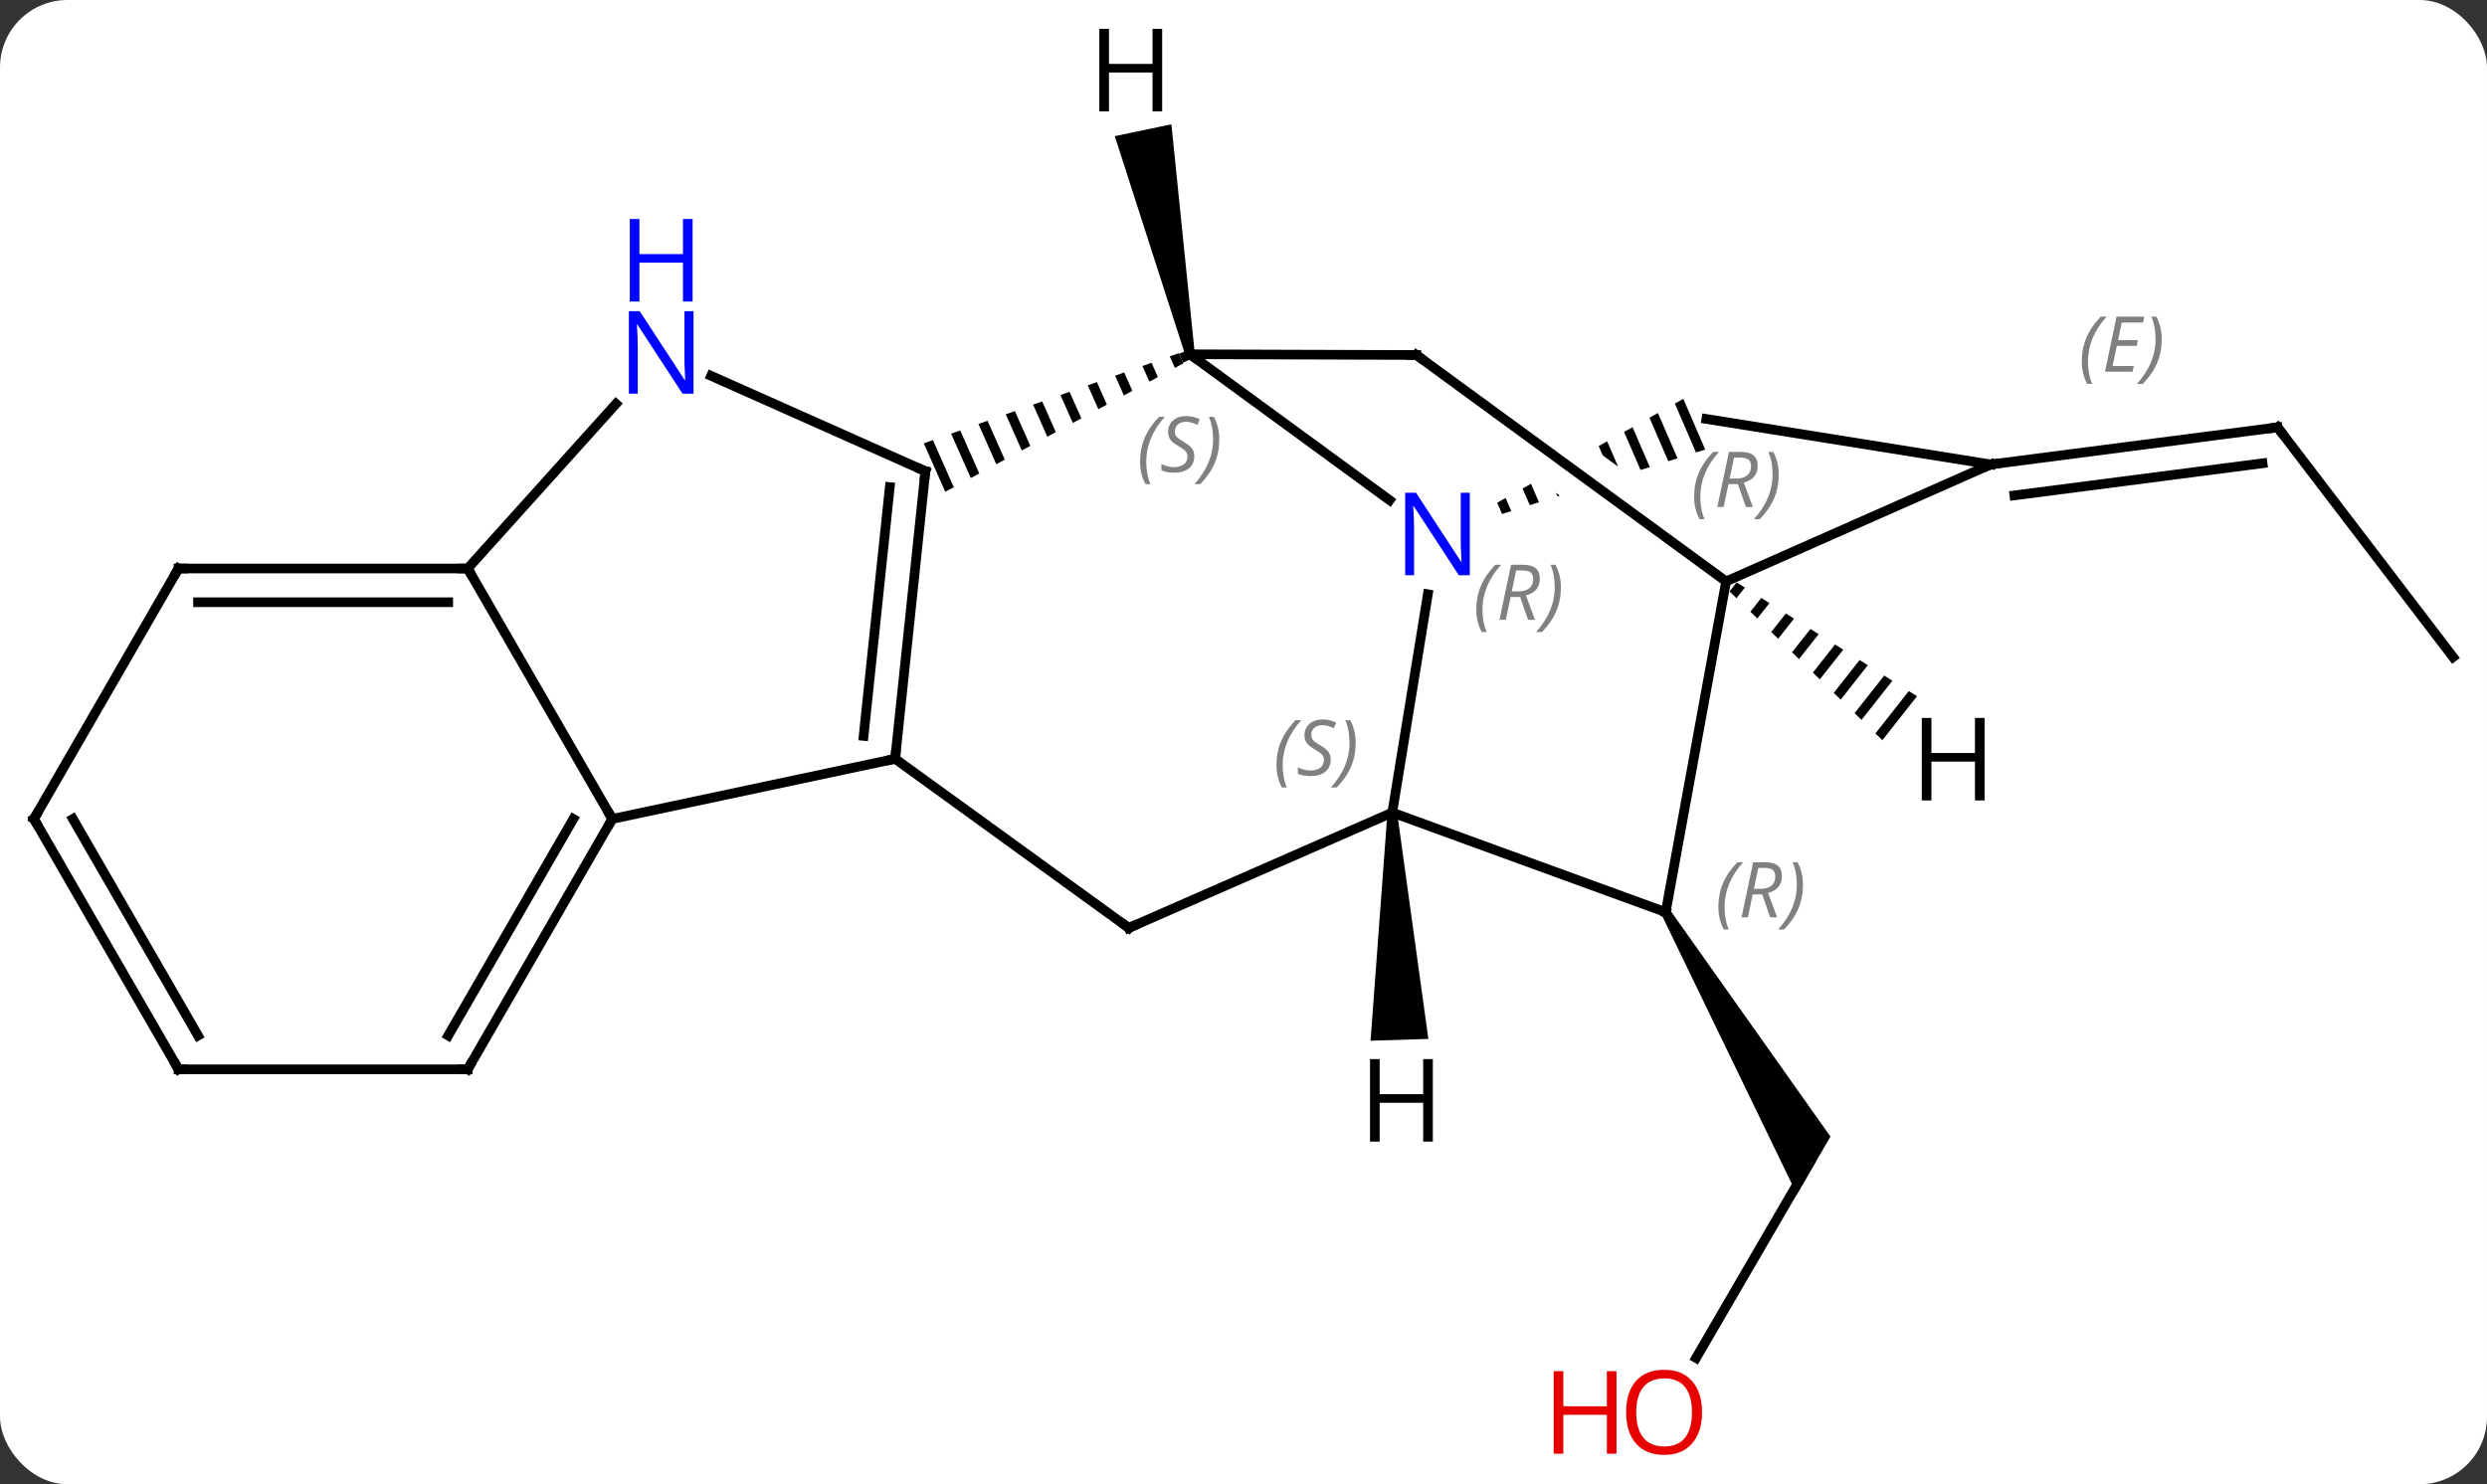 <svg width="258" viewBox="0 0 258 154" style="fill-opacity:1; color-rendering:auto; color-interpolation:auto; text-rendering:auto; stroke:black; stroke-linecap:square; stroke-miterlimit:10; shape-rendering:auto; stroke-opacity:1; fill:black; stroke-dasharray:none; font-weight:normal; stroke-width:1; font-family:'Open Sans'; font-style:normal; stroke-linejoin:miter; font-size:12; stroke-dashoffset:0; image-rendering:auto;" height="154" class="cas-substance-image" xmlns:xlink="http://www.w3.org/1999/xlink" xmlns="http://www.w3.org/2000/svg"><rect x="0" y="0" width="258" height="154" fill="#333333" stroke="none"/><svg class="cas-substance-single-component"><rect y="0" x="0" width="258" stroke="none" ry="7" rx="7" height="154" fill="white" class="cas-substance-group"/><svg y="0" x="0" width="258" viewBox="0 0 258 154" style="fill:black;" height="154" class="cas-substance-single-component-image"><svg><g><clipPath id="clipPath_2b0ed8745c5b473b823dfe28f07498e91" clipPathUnits="userSpaceOnUse"><path d="M43.523 -53.377 L19.283 -42.897 L19.283 -42.897 L54.862 -16.886 L52.526 -13.691 L52.526 -13.691 L59.397 -16.662 L43.523 -53.377 ZM13.436 -40.369 L8.745 -38.34 L24.619 -1.625 L50.351 -12.751 L50.351 -12.751 L13.136 -39.958 L13.436 -40.369 Z"/></clipPath><g transform="translate(129,77)" style="text-rendering:geometricPrecision; color-rendering:optimizeQuality; color-interpolation:linearRGB; stroke-linecap:butt; image-rendering:optimizeQuality;"><line y2="63.896" y1="43.671" x2="46.951" x1="58.716" style="fill:none;"/><path style="stroke:none;" d="M43.363 17.892 L44.231 17.394 L60.89 40.928 L57.407 46.917 Z"/><line y2="-8.823" y1="-32.664" x2="125.481" x1="107.271" style="fill:none;"/><line y2="-28.812" y1="-32.664" x2="77.52" x1="107.271" style="fill:none;"/><line y2="-25.6" y1="-28.933" x2="79.973" x1="105.716" style="fill:none;"/></g><g transform="translate(129,77)" style="stroke-linecap:butt; font-size:8.4px; fill:gray; text-rendering:geometricPrecision; image-rendering:optimizeQuality; color-rendering:optimizeQuality; font-family:'Open Sans'; font-style:italic; stroke:gray; color-interpolation:linearRGB;"><path style="stroke:none;" d="M86.964 -39.491 Q86.964 -40.819 87.433 -41.944 Q87.902 -43.069 88.933 -44.147 L89.542 -44.147 Q88.573 -43.085 88.089 -41.913 Q87.605 -40.741 87.605 -39.507 Q87.605 -38.179 88.042 -37.163 L87.527 -37.163 Q86.964 -38.194 86.964 -39.491 ZM92.227 -38.429 L89.368 -38.429 L90.571 -44.147 L93.446 -44.147 L93.321 -43.538 L91.102 -43.538 L90.727 -41.71 L92.774 -41.71 L92.665 -41.116 L90.602 -41.116 L90.149 -39.022 L92.368 -39.022 L92.227 -38.429 ZM95.259 -41.804 Q95.259 -40.475 94.782 -39.343 Q94.306 -38.21 93.29 -37.163 L92.681 -37.163 Q94.618 -39.319 94.618 -41.804 Q94.618 -43.132 94.181 -44.147 L94.696 -44.147 Q95.259 -43.085 95.259 -41.804 Z"/><path style="fill:black; stroke:none;" d="M-6.703 -40.362 L-7.649 -40.028 L-7.649 -40.028 L-7.117 -38.828 L-7.117 -38.828 L-6.235 -39.305 L-6.235 -39.305 L-6.703 -40.362 ZM-9.539 -39.359 L-10.484 -39.025 L-9.764 -37.401 L-9.764 -37.401 L-8.882 -37.877 L-8.882 -37.877 L-9.539 -39.359 ZM-12.374 -38.356 L-13.319 -38.022 L-13.319 -38.022 L-12.411 -35.972 L-12.411 -35.972 L-11.529 -36.448 L-11.529 -36.448 L-12.374 -38.356 ZM-15.21 -37.353 L-16.155 -37.019 L-16.155 -37.019 L-15.058 -34.544 L-15.058 -34.544 L-14.175 -35.02 L-14.175 -35.02 L-15.21 -37.353 ZM-18.045 -36.351 L-18.99 -36.016 L-18.99 -36.016 L-17.705 -33.116 L-17.705 -33.116 L-16.822 -33.592 L-16.822 -33.592 L-18.045 -36.351 ZM-20.881 -35.348 L-21.826 -35.014 L-20.352 -31.688 L-20.352 -31.688 L-19.469 -32.164 L-19.469 -32.164 L-20.881 -35.348 ZM-23.716 -34.345 L-24.661 -34.011 L-24.661 -34.011 L-22.999 -30.26 L-22.116 -30.736 L-22.116 -30.736 L-23.716 -34.345 ZM-26.552 -33.342 L-27.497 -33.008 L-25.645 -28.832 L-25.645 -28.832 L-24.763 -29.308 L-24.763 -29.308 L-26.552 -33.342 ZM-29.387 -32.339 L-30.332 -32.005 L-30.332 -32.005 L-28.292 -27.404 L-28.292 -27.404 L-27.41 -27.88 L-27.41 -27.88 L-29.387 -32.339 ZM-32.222 -31.337 L-33.167 -31.002 L-30.939 -25.976 L-30.057 -26.452 L-30.057 -26.452 L-32.222 -31.337 Z"/><line y2="-25.102" y1="-40.242" x2="15.158" x1="-5.547" style="fill:none; stroke:black;"/><line y2="-40.167" y1="-40.242" x2="17.934" x1="-5.547" style="fill:none; stroke:black;"/><line y2="1.731" y1="-28.107" x2="-36.138" x1="-33.003" style="fill:none; stroke:black;"/><line y2="-0.644" y1="-26.463" x2="-39.408" x1="-36.695" style="fill:none; stroke:black;"/><line y2="-38.002" y1="-28.107" x2="-55.229" x1="-33.003" style="fill:none; stroke:black;"/><line y2="7.308" y1="-15.341" x2="15.432" x1="19.125" style="fill:none; stroke:black;"/><path style="fill:black; clip-path:url(#clipPath_2b0ed8745c5b473b823dfe28f07498e91); stroke:none;" d="M45.626 -35.615 L44.748 -35.125 L44.748 -35.125 L46.939 -30.057 L47.897 -30.361 L45.626 -35.615 ZM42.993 -34.146 L42.115 -33.656 L44.065 -29.145 L44.065 -29.145 L45.023 -29.449 L42.993 -34.146 ZM40.359 -32.677 L39.482 -32.187 L39.482 -32.187 L41.191 -28.233 L41.191 -28.233 L42.149 -28.537 L42.149 -28.537 L40.359 -32.677 ZM37.726 -31.208 L36.848 -30.718 L36.848 -30.718 L38.317 -27.32 L38.317 -27.32 L39.275 -27.624 L39.275 -27.624 L37.726 -31.208 ZM35.093 -29.739 L34.215 -29.25 L34.215 -29.25 L35.443 -26.408 L36.401 -26.712 L35.093 -29.739 ZM32.459 -28.27 L31.581 -27.781 L32.569 -25.496 L33.527 -25.8 L33.527 -25.8 L32.459 -28.27 ZM29.826 -26.802 L28.948 -26.312 L28.948 -26.312 L29.695 -24.583 L29.695 -24.583 L30.653 -24.887 L30.653 -24.887 L29.826 -26.802 ZM27.192 -25.333 L26.315 -24.843 L26.821 -23.671 L27.779 -23.975 L27.779 -23.975 L27.192 -25.333 Z"/><line y2="-16.677" y1="-40.167" x2="50.064" x1="17.934" style="fill:none; stroke:black;"/><line y2="7.968" y1="1.731" x2="-65.481" x1="-36.138" style="fill:none; stroke:black;"/><line y2="19.281" y1="1.731" x2="-11.904" x1="-36.138" style="fill:none; stroke:black;"/><line y2="-18.015" y1="-35.099" x2="-80.481" x1="-65.098" style="fill:none; stroke:black;"/><line y2="19.281" y1="7.308" x2="-11.904" x1="15.432" style="fill:none; stroke:black;"/><line y2="17.643" y1="7.308" x2="43.797" x1="15.432" style="fill:none; stroke:black;"/><line y2="-28.812" y1="-33.531" x2="77.52" x1="48.018" style="fill:none; stroke:black;"/><line y2="17.643" y1="-16.677" x2="43.797" x1="50.064" style="fill:none; stroke:black;"/><line y2="-28.812" y1="-16.677" x2="77.52" x1="50.064" style="fill:none; stroke:black;"/><line y2="-18.015" y1="7.968" x2="-80.481" x1="-65.481" style="fill:none; stroke:black;"/><line y2="33.948" y1="7.968" x2="-80.481" x1="-65.481" style="fill:none; stroke:black;"/><line y2="30.448" y1="7.968" x2="-82.502" x1="-69.522" style="fill:none; stroke:black;"/><line y2="-18.015" y1="-18.015" x2="-110.481" x1="-80.481" style="fill:none; stroke:black;"/><line y2="-14.515" y1="-14.515" x2="-108.46" x1="-82.502" style="fill:none; stroke:black;"/><line y2="33.948" y1="33.948" x2="-110.481" x1="-80.481" style="fill:none; stroke:black;"/><line y2="7.968" y1="-18.015" x2="-125.481" x1="-110.481" style="fill:none; stroke:black;"/><line y2="7.968" y1="33.948" x2="-125.481" x1="-110.481" style="fill:none; stroke:black;"/><line y2="7.968" y1="30.448" x2="-121.44" x1="-108.46" style="fill:none; stroke:black;"/><path style="fill:black; stroke:none;" d="M-5.058 -40.344 L-6.036 -40.139 L-13.353 -62.874 L-7.48 -64.104 Z"/><path style="fill:black; stroke:none;" d="M14.932 7.324 L15.932 7.292 L19.178 30.793 L13.181 30.983 Z"/><path style="fill:black; stroke:none;" d="M51.161 -16.573 L50.422 -15.635 L51.142 -14.933 L51.142 -14.933 L52.011 -16.036 L52.011 -16.036 L51.161 -16.573 ZM53.712 -14.962 L52.584 -13.53 L53.304 -12.828 L54.562 -14.425 L54.562 -14.425 L53.712 -14.962 ZM56.263 -13.351 L54.745 -11.425 L55.466 -10.723 L57.113 -12.814 L56.263 -13.351 ZM58.814 -11.741 L56.907 -9.32 L57.628 -8.619 L59.664 -11.204 L58.814 -11.741 ZM61.365 -10.13 L59.069 -7.215 L59.069 -7.215 L59.79 -6.514 L59.79 -6.514 L62.216 -9.593 L61.365 -10.13 ZM63.916 -8.519 L61.231 -5.111 L61.952 -4.409 L61.952 -4.409 L64.767 -7.982 L63.916 -8.519 ZM66.468 -6.908 L63.393 -3.006 L64.113 -2.304 L67.318 -6.371 L66.468 -6.908 ZM69.019 -5.298 L65.555 -0.901 L66.275 -0.199 L69.869 -4.761 L69.019 -5.298 Z"/></g><g transform="translate(129,77)" style="fill:rgb(230,0,0); text-rendering:geometricPrecision; color-rendering:optimizeQuality; image-rendering:optimizeQuality; font-family:'Open Sans'; stroke:rgb(230,0,0); color-interpolation:linearRGB;"><path style="stroke:none;" d="M47.569 69.533 Q47.569 71.595 46.53 72.775 Q45.491 73.955 43.648 73.955 Q41.757 73.955 40.726 72.79 Q39.694 71.626 39.694 69.517 Q39.694 67.423 40.726 66.275 Q41.757 65.126 43.648 65.126 Q45.507 65.126 46.538 66.298 Q47.569 67.47 47.569 69.533 ZM40.741 69.533 Q40.741 71.267 41.484 72.173 Q42.226 73.08 43.648 73.08 Q45.069 73.08 45.796 72.181 Q46.523 71.283 46.523 69.533 Q46.523 67.798 45.796 66.908 Q45.069 66.017 43.648 66.017 Q42.226 66.017 41.484 66.915 Q40.741 67.814 40.741 69.533 Z"/><path style="stroke:none;" d="M38.694 73.83 L37.694 73.83 L37.694 69.798 L33.179 69.798 L33.179 73.83 L32.179 73.83 L32.179 65.267 L33.179 65.267 L33.179 68.908 L37.694 68.908 L37.694 65.267 L38.694 65.267 L38.694 73.83 Z"/></g><g transform="translate(129,77)" style="stroke-linecap:butt; text-rendering:geometricPrecision; color-rendering:optimizeQuality; image-rendering:optimizeQuality; font-family:'Open Sans'; color-interpolation:linearRGB; stroke-miterlimit:5;"><path style="fill:none;" d="M107.575 -32.267 L107.271 -32.664 L106.775 -32.6"/><path style="fill:none;" d="M-6.004 -40.04 L-5.547 -40.242 L-5.143 -39.947"/></g><g transform="translate(129,77)" style="stroke-linecap:butt; font-size:8.4px; fill:gray; text-rendering:geometricPrecision; image-rendering:optimizeQuality; color-rendering:optimizeQuality; font-family:'Open Sans'; font-style:italic; stroke:gray; color-interpolation:linearRGB; stroke-miterlimit:5;"><path style="stroke:none;" d="M-10.729 -29.097 Q-10.729 -30.425 -10.261 -31.55 Q-9.792 -32.675 -8.761 -33.753 L-8.151 -33.753 Q-9.12 -32.691 -9.604 -31.519 Q-10.089 -30.347 -10.089 -29.112 Q-10.089 -27.784 -9.651 -26.769 L-10.167 -26.769 Q-10.729 -27.8 -10.729 -29.097 ZM-5.107 -29.691 Q-5.107 -28.862 -5.654 -28.409 Q-6.201 -27.956 -7.201 -27.956 Q-7.607 -27.956 -7.919 -28.011 Q-8.232 -28.066 -8.513 -28.206 L-8.513 -28.862 Q-7.888 -28.534 -7.185 -28.534 Q-6.56 -28.534 -6.185 -28.831 Q-5.81 -29.128 -5.81 -29.644 Q-5.81 -29.956 -6.013 -30.183 Q-6.216 -30.409 -6.779 -30.737 Q-7.372 -31.066 -7.599 -31.394 Q-7.826 -31.722 -7.826 -32.175 Q-7.826 -32.909 -7.31 -33.37 Q-6.794 -33.831 -5.951 -33.831 Q-5.576 -33.831 -5.24 -33.753 Q-4.904 -33.675 -4.529 -33.503 L-4.794 -32.909 Q-5.044 -33.066 -5.365 -33.151 Q-5.685 -33.237 -5.951 -33.237 Q-6.482 -33.237 -6.802 -32.964 Q-7.122 -32.691 -7.122 -32.222 Q-7.122 -32.019 -7.052 -31.87 Q-6.982 -31.722 -6.841 -31.589 Q-6.701 -31.456 -6.279 -31.206 Q-5.716 -30.862 -5.513 -30.667 Q-5.31 -30.472 -5.208 -30.237 Q-5.107 -30.003 -5.107 -29.691 ZM-2.512 -31.409 Q-2.512 -30.081 -2.989 -28.948 Q-3.466 -27.816 -4.481 -26.769 L-5.091 -26.769 Q-3.153 -28.925 -3.153 -31.409 Q-3.153 -32.737 -3.591 -33.753 L-3.075 -33.753 Q-2.512 -32.691 -2.512 -31.409 Z"/><path style="fill:none; stroke:black;" d="M-33.055 -27.61 L-33.003 -28.107 L-33.46 -28.31"/></g><g transform="translate(129,77)" style="stroke-linecap:butt; fill:rgb(0,5,255); text-rendering:geometricPrecision; color-rendering:optimizeQuality; image-rendering:optimizeQuality; font-family:'Open Sans'; stroke:rgb(0,5,255); color-interpolation:linearRGB; stroke-miterlimit:5;"><path style="stroke:none;" d="M23.476 -17.315 L22.335 -17.315 L17.647 -24.502 L17.601 -24.502 Q17.694 -23.237 17.694 -22.19 L17.694 -17.315 L16.772 -17.315 L16.772 -25.877 L17.897 -25.877 L22.569 -18.721 L22.616 -18.721 Q22.616 -18.877 22.569 -19.737 Q22.522 -20.596 22.538 -20.971 L22.538 -25.877 L23.476 -25.877 L23.476 -17.315 Z"/></g><g transform="translate(129,77)" style="stroke-linecap:butt; font-size:8.4px; fill:gray; text-rendering:geometricPrecision; image-rendering:optimizeQuality; color-rendering:optimizeQuality; font-family:'Open Sans'; font-style:italic; stroke:gray; color-interpolation:linearRGB; stroke-miterlimit:5;"><path style="stroke:none;" d="M24.15 -13.747 Q24.15 -15.075 24.619 -16.2 Q25.088 -17.325 26.119 -18.403 L26.728 -18.403 Q25.76 -17.341 25.275 -16.169 Q24.791 -14.997 24.791 -13.762 Q24.791 -12.434 25.228 -11.419 L24.713 -11.419 Q24.15 -12.45 24.15 -13.747 ZM27.71 -15.059 L27.21 -12.684 L26.554 -12.684 L27.757 -18.403 L29.007 -18.403 Q30.742 -18.403 30.742 -16.966 Q30.742 -15.606 29.304 -15.216 L30.242 -12.684 L29.523 -12.684 L28.695 -15.059 L27.71 -15.059 ZM28.288 -17.809 Q27.898 -15.887 27.835 -15.637 L28.492 -15.637 Q29.242 -15.637 29.648 -15.966 Q30.054 -16.294 30.054 -16.919 Q30.054 -17.387 29.796 -17.598 Q29.538 -17.809 28.945 -17.809 L28.288 -17.809 ZM32.928 -16.059 Q32.928 -14.731 32.451 -13.598 Q31.974 -12.466 30.959 -11.419 L30.349 -11.419 Q32.287 -13.575 32.287 -16.059 Q32.287 -17.387 31.849 -18.403 L32.365 -18.403 Q32.928 -17.341 32.928 -16.059 Z"/><path style="fill:none; stroke:black;" d="M17.434 -40.169 L17.934 -40.167 L18.338 -39.872"/><path style="fill:none; stroke:black;" d="M-36.086 1.234 L-36.138 1.731 L-36.627 1.835"/></g><g transform="translate(129,77)" style="stroke-linecap:butt; fill:rgb(0,5,255); text-rendering:geometricPrecision; color-rendering:optimizeQuality; image-rendering:optimizeQuality; font-family:'Open Sans'; stroke:rgb(0,5,255); color-interpolation:linearRGB; stroke-miterlimit:5;"><path style="stroke:none;" d="M-57.056 -36.152 L-58.197 -36.152 L-62.885 -43.339 L-62.931 -43.339 Q-62.838 -42.074 -62.838 -41.027 L-62.838 -36.152 L-63.76 -36.152 L-63.76 -44.714 L-62.635 -44.714 L-57.963 -37.558 L-57.916 -37.558 Q-57.916 -37.714 -57.963 -38.574 Q-58.01 -39.433 -57.994 -39.808 L-57.994 -44.714 L-57.056 -44.714 L-57.056 -36.152 Z"/><path style="stroke:none;" d="M-57.15 -45.714 L-58.15 -45.714 L-58.15 -49.745 L-62.666 -49.745 L-62.666 -45.714 L-63.666 -45.714 L-63.666 -54.277 L-62.666 -54.277 L-62.666 -50.636 L-58.15 -50.636 L-58.15 -54.277 L-57.15 -54.277 L-57.15 -45.714 Z"/></g><g transform="translate(129,77)" style="stroke-linecap:butt; font-size:8.4px; fill:gray; text-rendering:geometricPrecision; image-rendering:optimizeQuality; color-rendering:optimizeQuality; font-family:'Open Sans'; font-style:italic; stroke:gray; color-interpolation:linearRGB; stroke-miterlimit:5;"><path style="stroke:none;" d="M3.422 2.382 Q3.422 1.054 3.891 -0.071 Q4.36 -1.196 5.391 -2.275 L6 -2.275 Q5.032 -1.212 4.547 -0.04 Q4.063 1.132 4.063 2.366 Q4.063 3.694 4.5 4.71 L3.985 4.71 Q3.422 3.679 3.422 2.382 ZM9.045 1.788 Q9.045 2.616 8.498 3.069 Q7.951 3.522 6.951 3.522 Q6.545 3.522 6.232 3.467 Q5.92 3.413 5.639 3.272 L5.639 2.616 Q6.264 2.944 6.967 2.944 Q7.592 2.944 7.967 2.647 Q8.342 2.35 8.342 1.835 Q8.342 1.522 8.139 1.296 Q7.936 1.069 7.373 0.741 Q6.779 0.413 6.553 0.085 Q6.326 -0.243 6.326 -0.697 Q6.326 -1.431 6.842 -1.892 Q7.357 -2.353 8.201 -2.353 Q8.576 -2.353 8.912 -2.275 Q9.248 -2.196 9.623 -2.025 L9.357 -1.431 Q9.107 -1.587 8.787 -1.673 Q8.467 -1.759 8.201 -1.759 Q7.67 -1.759 7.349 -1.486 Q7.029 -1.212 7.029 -0.743 Q7.029 -0.54 7.099 -0.392 Q7.17 -0.243 7.311 -0.111 Q7.451 0.022 7.873 0.272 Q8.435 0.616 8.639 0.811 Q8.842 1.007 8.943 1.241 Q9.045 1.475 9.045 1.788 ZM11.639 0.069 Q11.639 1.397 11.163 2.53 Q10.686 3.663 9.671 4.71 L9.061 4.71 Q10.999 2.554 10.999 0.069 Q10.999 -1.259 10.561 -2.275 L11.077 -2.275 Q11.639 -1.212 11.639 0.069 Z"/><path style="stroke:none;" d="M46.749 -25.455 Q46.749 -26.783 47.218 -27.908 Q47.686 -29.033 48.718 -30.111 L49.327 -30.111 Q48.358 -29.049 47.874 -27.877 Q47.389 -26.705 47.389 -25.471 Q47.389 -24.143 47.827 -23.127 L47.311 -23.127 Q46.749 -24.158 46.749 -25.455 ZM50.309 -26.768 L49.809 -24.393 L49.153 -24.393 L50.356 -30.111 L51.606 -30.111 Q53.34 -30.111 53.34 -28.674 Q53.34 -27.314 51.903 -26.924 L52.84 -24.393 L52.121 -24.393 L51.293 -26.768 L50.309 -26.768 ZM50.887 -29.518 Q50.496 -27.596 50.434 -27.346 L51.09 -27.346 Q51.84 -27.346 52.246 -27.674 Q52.653 -28.002 52.653 -28.627 Q52.653 -29.096 52.395 -29.307 Q52.137 -29.518 51.543 -29.518 L50.887 -29.518 ZM55.526 -27.768 Q55.526 -26.439 55.05 -25.307 Q54.573 -24.174 53.557 -23.127 L52.948 -23.127 Q54.886 -25.283 54.886 -27.768 Q54.886 -29.096 54.448 -30.111 L54.964 -30.111 Q55.526 -29.049 55.526 -27.768 Z"/><path style="fill:none; stroke:black;" d="M-65.731 8.401 L-65.481 7.968 L-65.731 7.535"/><path style="fill:none; stroke:black;" d="M-12.309 18.988 L-11.904 19.281 L-11.446 19.08"/><path style="fill:none; stroke:black;" d="M-80.981 -18.015 L-80.481 -18.015 L-80.231 -17.582"/><path style="stroke:none;" d="M49.264 17.116 Q49.264 15.788 49.733 14.663 Q50.202 13.538 51.233 12.46 L51.843 12.46 Q50.874 13.522 50.389 14.694 Q49.905 15.866 49.905 17.1 Q49.905 18.428 50.343 19.444 L49.827 19.444 Q49.264 18.413 49.264 17.116 ZM52.824 15.803 L52.324 18.178 L51.668 18.178 L52.871 12.46 L54.121 12.46 Q55.856 12.46 55.856 13.897 Q55.856 15.257 54.418 15.647 L55.356 18.178 L54.637 18.178 L53.809 15.803 L52.824 15.803 ZM53.403 13.053 Q53.012 14.975 52.949 15.225 L53.606 15.225 Q54.356 15.225 54.762 14.897 Q55.168 14.569 55.168 13.944 Q55.168 13.475 54.91 13.264 Q54.653 13.053 54.059 13.053 L53.403 13.053 ZM58.042 14.803 Q58.042 16.132 57.565 17.264 Q57.089 18.397 56.073 19.444 L55.464 19.444 Q57.401 17.288 57.401 14.803 Q57.401 13.475 56.964 12.46 L57.479 12.46 Q58.042 13.522 58.042 14.803 Z"/><path style="fill:none; stroke:black;" d="M78.016 -28.876 L77.52 -28.812 L77.063 -28.61"/><path style="fill:none; stroke:black;" d="M-80.231 33.515 L-80.481 33.948 L-80.981 33.948"/><path style="fill:none; stroke:black;" d="M-109.981 -18.015 L-110.481 -18.015 L-110.731 -17.582"/><path style="fill:none; stroke:black;" d="M-109.981 33.948 L-110.481 33.948 L-110.731 33.515"/><path style="fill:none; stroke:black;" d="M-125.231 7.535 L-125.481 7.968 L-125.231 8.401"/></g><g transform="translate(129,77)" style="stroke-linecap:butt; text-rendering:geometricPrecision; color-rendering:optimizeQuality; image-rendering:optimizeQuality; font-family:'Open Sans'; color-interpolation:linearRGB; stroke-miterlimit:5;"><path style="stroke:none;" d="M-8.439 -65.447 L-9.439 -65.447 L-9.439 -69.478 L-13.955 -69.478 L-13.955 -65.447 L-14.955 -65.447 L-14.955 -74.009 L-13.955 -74.009 L-13.955 -70.369 L-9.439 -70.369 L-9.439 -74.009 L-8.439 -74.009 L-8.439 -65.447 Z"/><path style="stroke:none;" d="M19.641 41.449 L18.641 41.449 L18.641 37.418 L14.125 37.418 L14.125 41.449 L13.125 41.449 L13.125 32.887 L14.125 32.887 L14.125 36.527 L18.641 36.527 L18.641 32.887 L19.641 32.887 L19.641 41.449 Z"/><path style="stroke:none;" d="M76.881 6.052 L75.881 6.052 L75.881 2.021 L71.365 2.021 L71.365 6.052 L70.365 6.052 L70.365 -2.51 L71.365 -2.51 L71.365 1.13 L75.881 1.13 L75.881 -2.51 L76.881 -2.51 L76.881 6.052 Z"/></g></g></svg></svg></svg></svg>